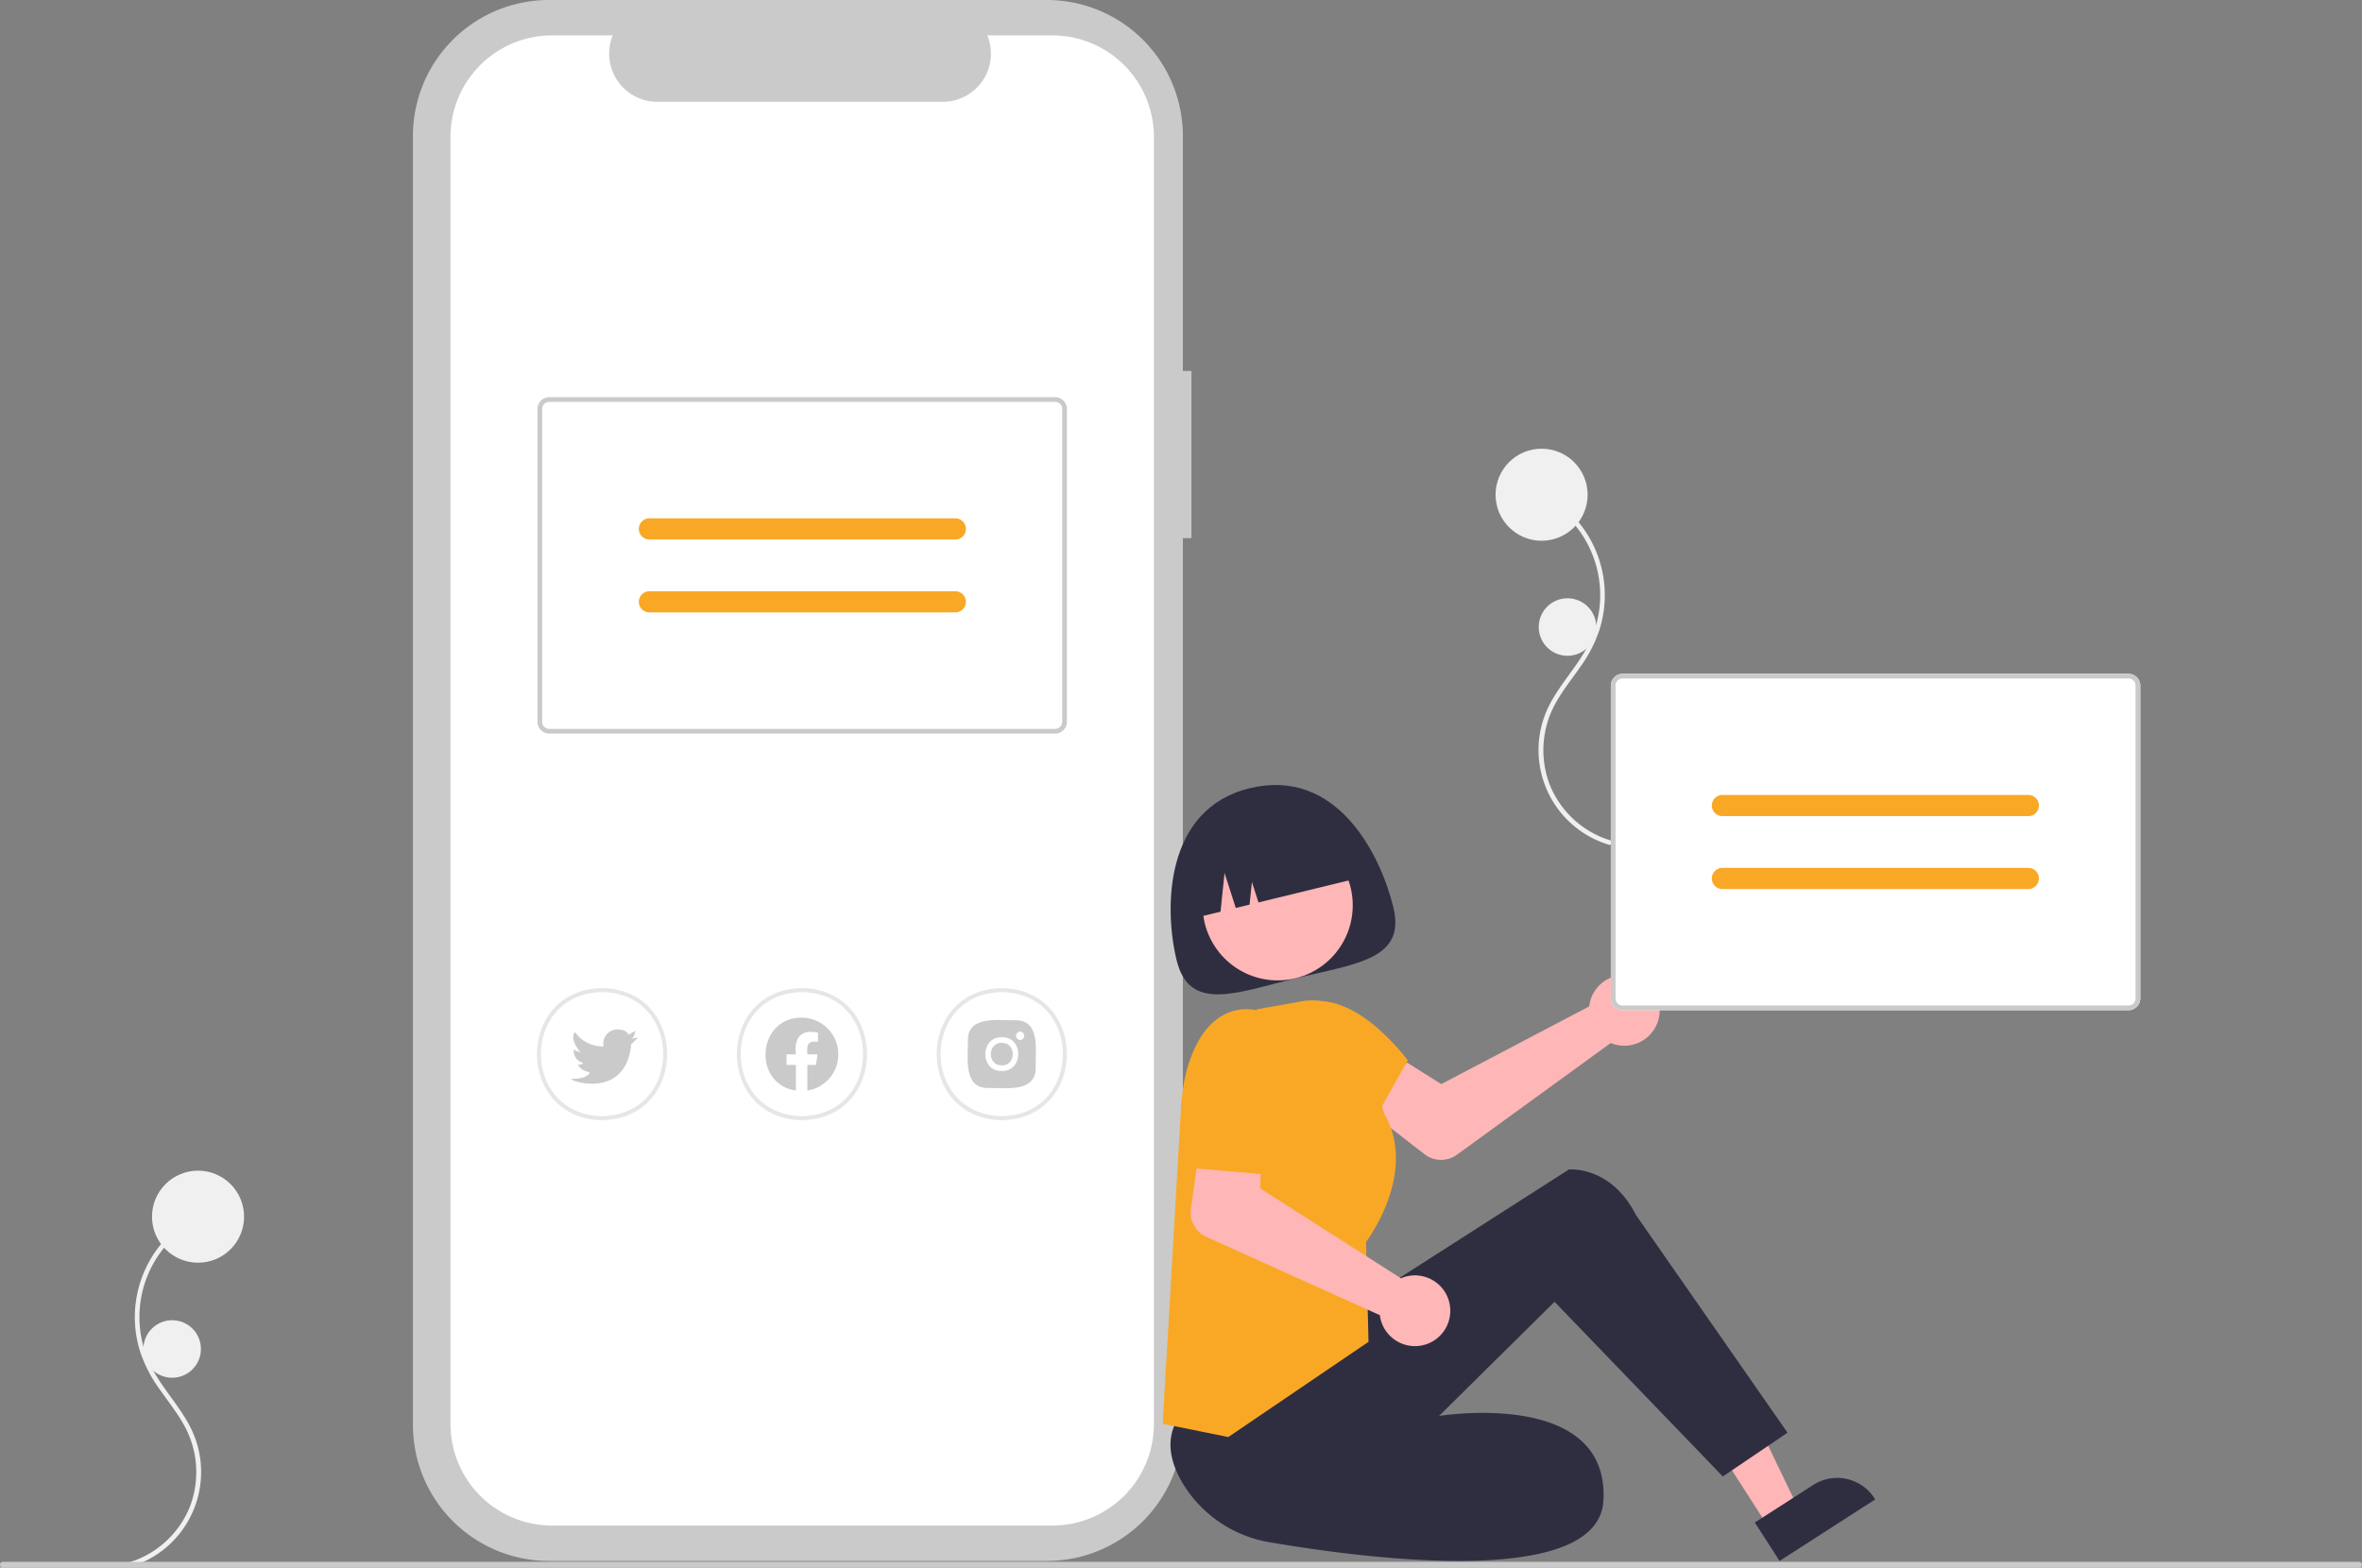 <svg xmlns="http://www.w3.org/2000/svg" data-name="Layer 1" width="821" height="545" viewBox="0 0 821 545" xmlns:xlink="http://www.w3.org/1999/xlink"><rect x="0" y="0" width="821" height="545" fill="#808080" stroke="none"/><path d="M234.867,722.217a34.382,34.382,0,0,0,22.55-44.471c-3.299-9.312-10.776-16.176-15.233-24.851a38.27,38.27,0,0,1,13.656-49.848q1.395-.883,2.861-1.642c.923-.481.107-1.877-.816-1.396a39.904,39.904,0,0,0-19.635,47.532,48.097,48.097,0,0,0,6.76,13.001c2.789,3.99,5.84,7.814,8.25,12.056a33.586,33.586,0,0,1,2.266,28.66,33.152,33.152,0,0,1-18.033,18.314c-1.0.414-2.022.772-3.057,1.085a.809.809,0,0,0,.43,1.559Z" transform="translate(-189.5 -177.5)" fill="#f0f0f0"/><circle cx="68.839" cy="423" r="16" fill="#f0f0f0"/><circle cx="59.839" cy="469" r="10" fill="#f0f0f0"/><path d="M748.81,471.217a34.382,34.382,0,0,1-22.55-44.471c3.299-9.312,10.776-16.176,15.233-24.851a38.27,38.27,0,0,0-13.656-49.848q-1.395-.883-2.861-1.642c-.923-.481-.107-1.877.816-1.396a39.904,39.904,0,0,1,19.635,47.532,48.097,48.097,0,0,1-6.76,13.001c-2.789,3.99-5.84,7.814-8.25,12.056a33.586,33.586,0,0,0-2.266,28.66,33.152,33.152,0,0,0,18.033,18.314c1.0.414,2.022.772,3.057,1.085a.809.809,0,0,1-.43,1.559Z" transform="translate(-189.5 -177.5)" fill="#f0f0f0"/><circle cx="535.839" cy="172" r="16" fill="#f0f0f0"/><circle cx="544.839" cy="218" r="10" fill="#f0f0f0"/><path d="M603.63,306.463h-2.982V224.777A47.277,47.277,0,0,0,553.371,177.5H380.309a47.277,47.277,0,0,0-47.277,47.277V672.909a47.277,47.277,0,0,0,47.277,47.277H553.37a47.277,47.277,0,0,0,47.277-47.277V364.608h2.982Z" transform="translate(-189.5 -177.5)" fill="#cacaca"/><path d="M555.278,189.8H532.688a16.774,16.774,0,0,1-15.53,23.109H418.013a16.774,16.774,0,0,1-15.53-23.109H381.383A35.306,35.306,0,0,0,346.077,225.106V672.581a35.306,35.306,0,0,0,35.306,35.306H555.278a35.306,35.306,0,0,0,35.306-35.306h0V225.106A35.306,35.306,0,0,0,555.278,189.8Z" transform="translate(-189.5 -177.5)" fill="#fff"/><path d="M537.707,566.944c-30.177-.541-30.172-45.388.001-45.924C567.885,521.561,567.88,566.407,537.707,566.944Z" transform="translate(-189.5 -177.5)" fill="#fff"/><path d="M537.707,566.944c-30.177-.541-30.172-45.388.001-45.924C567.885,521.561,567.88,566.407,537.707,566.944Zm0-44.533c-28.348.508-28.344,42.637.001,43.141,28.347-.508,28.343-42.637-.001-43.141Z" transform="translate(-189.5 -177.5)" fill="#e6e6e6"/><path d="M542.612,532.211c-5.661.163-16.67-1.861-16.675,6.867.162,5.661-1.861,16.669,6.867,16.675,5.661-.162,16.669,1.861,16.675-6.867C549.316,543.225,551.339,532.217,542.612,532.211Z" transform="translate(-189.5 -177.5)" fill="#cacaca"/><path d="M544.083,539.077a1.469,1.469,0,0,1,.006-2.936A1.469,1.469,0,0,1,544.083,539.077Z" transform="translate(-189.5 -177.5)" fill="#fff"/><path d="M537.708,540.058c5.091-.075,5.091,7.923-0,7.848C532.617,547.979,532.616,539.983,537.708,540.058Zm0-1.962c-7.636-.112-7.637,11.883 0,11.771,7.636.112,7.635-11.883-0-11.771Z" transform="translate(-189.5 -177.5)" fill="#fff"/><path d="M398.769,566.944c-30.177-.541-30.172-45.388.001-45.924C428.947,521.561,428.942,566.407,398.769,566.944Z" transform="translate(-189.5 -177.5)" fill="#fff"/><path d="M398.769,566.944c-30.177-.541-30.172-45.388.001-45.924C428.947,521.561,428.942,566.407,398.769,566.944Zm0-44.533c-28.348.508-28.344,42.637.001,43.141C427.118,565.044,427.113,522.915,398.769,522.411Z" transform="translate(-189.5 -177.5)" fill="#e6e6e6"/><path d="M411.237,538.188a21.637,21.637,0,0,1-2.324,2.324c-1.03,11.208-8.028,13.754-13.647,13.754-4.04,0-7.368-1.315-7.258-1.677,5.994.14,6.504-2.32,6.504-2.32-3.482-.515-4.18-2.788-4.18-2.788a1.434,1.434,0,0,0,1.856-.464,4.224,4.224,0,0,1-3.248-4.648,4.839,4.839,0,0,0,2.273.885c-.417-.511-3.933-4.725-1.818-6.909a11.698,11.698,0,0,0,9.901,4.955,4.917,4.917,0,0,1,4.784-5.9c3.252,0,3.95,1.86,3.95,1.86l2.324-1.396c-.047,0-.281,2.324-1.443,2.788Z" transform="translate(-189.5 -177.5)" fill="#cacaca"/><path d="M468.238,566.944c-30.177-.541-30.172-45.388.001-45.924C498.416,521.561,498.411,566.407,468.238,566.944Z" transform="translate(-189.5 -177.5)" fill="#fff"/><path d="M468.239,566.944c-30.177-.541-30.172-45.388.001-45.924C498.415,521.561,498.411,566.407,468.239,566.944Zm0-44.533c-28.348.508-28.344,42.637.001,43.141C496.587,565.043,496.582,522.915,468.239,522.411Z" transform="translate(-189.5 -177.5)" fill="#e6e6e6"/><path d="M480.891,544.056a12.76,12.76,0,0,1-10.761,12.604v-8.914h2.971l.566-3.691h-3.537c-.119-3.073-.238-4.797,3.686-4.384v-3.137c-5.879-1.294-8.331,1.686-7.671,7.522h-3.239v3.691h3.239v8.909c-15.248-2.345-13.456-25.413,1.988-25.353a12.755,12.755,0,0,1,12.758,12.753Z" transform="translate(-189.5 -177.5)" fill="#cacaca"/><path d="M556.254,432.541H380.407a4.094,4.094,0,0,1-4.089-4.089v-108.78a4.094,4.094,0,0,1,4.089-4.089H556.254a4.094,4.094,0,0,1,4.089,4.089v108.78A4.094,4.094,0,0,1,556.254,432.541Z" transform="translate(-189.5 -177.5)" fill="#fff"/><path d="M556.254,432.541H380.407a4.094,4.094,0,0,1-4.089-4.089v-108.78a4.094,4.094,0,0,1,4.089-4.089H556.254a4.094,4.094,0,0,1,4.089,4.089v108.78A4.094,4.094,0,0,1,556.254,432.541ZM380.407,317.218a2.456,2.456,0,0,0-2.454,2.454v108.78a2.456,2.456,0,0,0,2.454,2.454H556.254a2.456,2.456,0,0,0,2.454-2.454v-108.78a2.456,2.456,0,0,0-2.454-2.454Z" transform="translate(-189.5 -177.5)" fill="#cacaca"/><path d="M521.494,365.065H415.168a3.681,3.681,0,0,1,0-7.361H521.494a3.681,3.681,0,1,1,0,7.361Z" transform="translate(-189.5 -177.5)" fill="#f9a826"/><path d="M521.494,390.419H415.168a3.681,3.681,0,0,1,0-7.361H521.494a3.681,3.681,0,1,1,0,7.361Z" transform="translate(-189.5 -177.5)" fill="#f9a826"/><path d="M742.244,525.488a12.331,12.331,0,0,0-.356,1.908l-51.428,27.009-11.941-7.52-13.705,16.538,19.846,15.367a9.37,9.37,0,0,0,11.245.172L749.372,540.121a12.295,12.295,0,1,0-7.128-14.633Z" transform="translate(-189.5 -177.5)" fill="#ffb6b6"/><polygon points="614.75 531 625.061 524.368 604.389 481.44 589.171 491.227 614.75 531" fill="#ffb6b6"/><path d="M799.454,706.825l20.307-13.06.001-.001a15.387,15.387,0,0,1,21.264,4.619l.27.421-33.249,21.383Z" transform="translate(-189.5 -177.5)" fill="#2f2e41"/><path d="M655.685,634.762l79.154-50.678s14.543-1.404,23.272,15.798l52.717,75.724-22.491,15.219-58.497-60.741-40.141,39.699s59.141-9.699,57.141,29.301c-1.587,30.951-82.53,20.334-115.875,14.633a43.726,43.726,0,0,1-30.64-20.975c-3.576-6.203-5.499-13.245-2.495-19.903C605.839,655.084,655.685,634.762,655.685,634.762Z" transform="translate(-189.5 -177.5)" fill="#2f2e41"/><path d="M616.446,677.115,593.635,672.499l6.5-111.956,26.247-32.148,15.637-2.769a18.893,18.893,0,0,1,21.615,13.678l6.893,25.18c11.695,19.801-4.688,42.761-6.199,44.801l.851,34.725Z" transform="translate(-189.5 -177.5)" fill="#f9a826"/><path d="M637.685,532.78l1.447-5.12s15.706-11.576,39.706,18.424l-11.5,20.5-25-1Z" transform="translate(-189.5 -177.5)" fill="#f9a826"/><path d="M673.816,492.938c4.449,18.24-13.09,19.596-33.895,24.671s-36.999,11.948-41.448-6.292-4.098-52.582,25.335-59.762C654.255,444.127,669.366,474.697,673.816,492.938Z" transform="translate(-189.5 -177.5)" fill="#2f2e41"/><circle cx="444.104" cy="314.759" r="26.093" fill="#ffb6b6"/><path d="M603.708,496.917l0,0,10.026-2.446,1.402-13.464,3.906,12.169,4.792-1.169.818-7.854,2.278,7.099,35.607-8.686,0,0a27.621,27.621,0,0,0-33.38-20.289l-5.161,1.259A27.621,27.621,0,0,0,603.708,496.917Z" transform="translate(-189.5 -177.5)" fill="#2f2e41"/><path d="M929.341,528.717H753.494a4.094,4.094,0,0,1-4.089-4.089v-108.78a4.094,4.094,0,0,1,4.089-4.089H929.341a4.094,4.094,0,0,1,4.089,4.089v108.78A4.094,4.094,0,0,1,929.341,528.717Z" transform="translate(-189.5 -177.5)" fill="#fff"/><path d="M929.341,528.717H753.494a4.094,4.094,0,0,1-4.089-4.089v-108.78a4.094,4.094,0,0,1,4.089-4.089H929.341a4.094,4.094,0,0,1,4.089,4.089v108.78A4.094,4.094,0,0,1,929.341,528.717ZM753.494,413.393a2.456,2.456,0,0,0-2.454,2.454v108.78a2.456,2.456,0,0,0,2.454,2.454H929.341a2.456,2.456,0,0,0,2.454-2.454v-108.78a2.456,2.456,0,0,0-2.454-2.454Z" transform="translate(-189.5 -177.5)" fill="#cacaca"/><path d="M894.58,461.24H788.254a3.681,3.681,0,1,1,0-7.361H894.58a3.681,3.681,0,0,1,0,7.361Z" transform="translate(-189.5 -177.5)" fill="#f9a826"/><path d="M894.58,486.595H788.254a3.681,3.681,0,1,1,0-7.361H894.58a3.681,3.681,0,0,1,0,7.361Z" transform="translate(-189.5 -177.5)" fill="#f9a826"/><path d="M678.29,621.288a12.33,12.33,0,0,0-1.834.637L627.504,590.651l.611-14.099-21.157-3.703-3.508,24.854a9.371,9.371,0,0,0,5.425,9.851l60.24,27.179a12.295,12.295,0,1,0,9.175-13.444Z" transform="translate(-189.5 -177.5)" fill="#ffb6b6"/><path d="M630.341,533.505l-3.689-4.651s-14.813-4.771-22.813,15.229-.5,39.5-.5,39.5l35,3,2.5-32.5Z" transform="translate(-189.5 -177.5)" fill="#f9a826"/><path d="M1009.5,722.5h-819a1,1,0,0,1,0-2h819a1,1,0,0,1,0,2Z" transform="translate(-189.5 -177.5)" fill="#cacaca"/></svg>